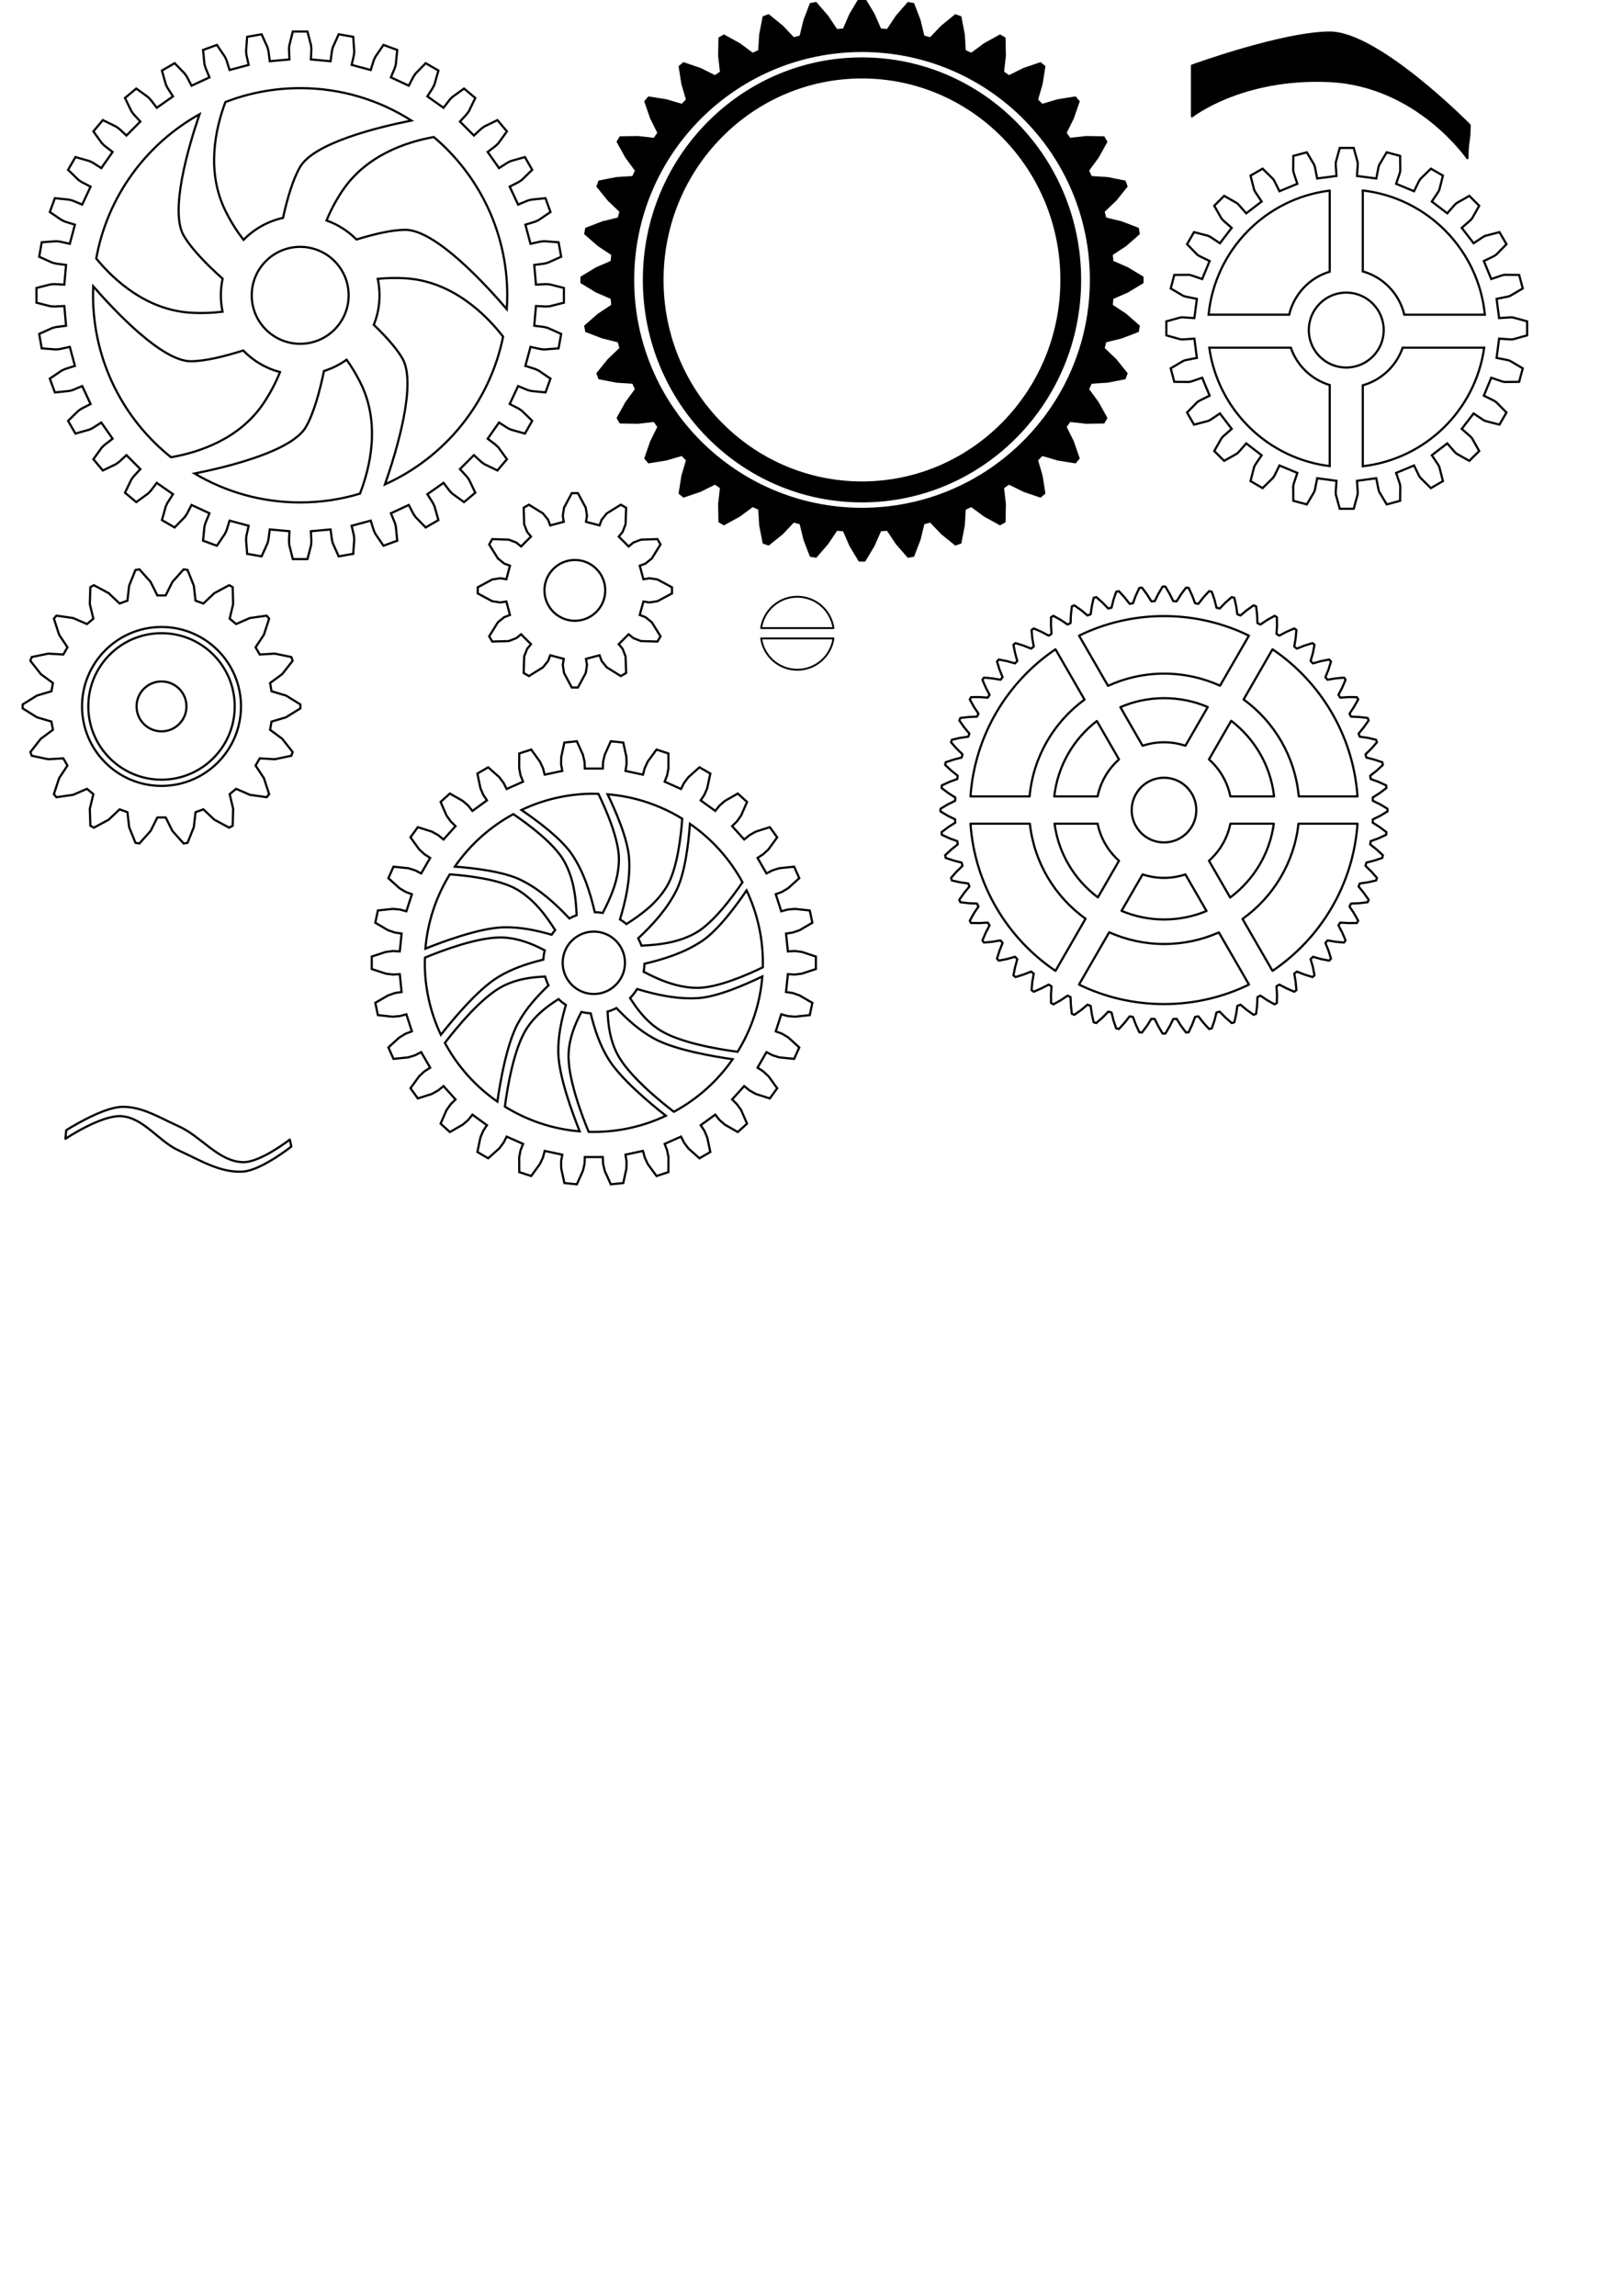 <?xml version="1.0" encoding="UTF-8" standalone="no"?>
<!-- Created with Inkscape (http://www.inkscape.org/) -->

<svg
   xmlns:dc="http://purl.org/dc/elements/1.1/"
   xmlns:cc="http://creativecommons.org/ns#"
   xmlns:rdf="http://www.w3.org/1999/02/22-rdf-syntax-ns#"
   xmlns:svg="http://www.w3.org/2000/svg"
   xmlns="http://www.w3.org/2000/svg"
   xmlns:sodipodi="http://sodipodi.sourceforge.net/DTD/sodipodi-0.dtd"
   xmlns:inkscape="http://www.inkscape.org/namespaces/inkscape"
   width="744.094"
   height="1052.362"
   id="svg2"
   version="1.1"
   inkscape:version="0.48.5 r10040"
   sodipodi:docname="gears.svg">
  <sodipodi:namedview
     id="base"
     pagecolor="#ffffff"
     bordercolor="#666666"
     borderopacity="1.0"
     inkscape:pageopacity="0.0"
     inkscape:pageshadow="2"
     inkscape:zoom="2.8"
     inkscape:cx="356.51104"
     inkscape:cy="836.74773"
     inkscape:document-units="px"
     inkscape:current-layer="layer1"
     showgrid="false"
     inkscape:window-width="1920"
     inkscape:window-height="1022"
     inkscape:window-x="-5"
     inkscape:window-y="-10"
     inkscape:window-maximized="1"
     showguides="true"
     inkscape:guide-bbox="true" />
  <defs
     id="defs4" />
  <g
     inkscape:label="Layer 1"
     inkscape:groupmode="layer"
     id="layer1">
    <path
       inkscape:connector-curvature="0"
       id="path3079"
       d="m 365.538,273.538 c -8.442,0 -15.423,6.243 -16.573,14.368 l 33.145,0 c -1.15,-8.125 -8.13,-14.368 -16.573,-14.368 z m -16.573,19.096 c 1.147,8.128 8.128,14.368 16.573,14.368 8.444,0 15.425,-6.241 16.573,-14.368 l -33.145,0 z"
       style="fill:none;stroke:#000000;stroke-width:0.85;stroke-linejoin:round;stroke-miterlimit:4;stroke-opacity:1;stroke-dasharray:none;stroke-dashoffset:0" />
    <g
       id="g3947"
       style="fill:#000000;stroke-width:1;stroke-miterlimit:4;stroke-dasharray:none;fill-opacity:1"
       transform="translate(-5.051,-61.619)">
      <path
         id="path3914"
         d="m 399.062,61.312 -4.125,6.875 -3.031,6.969 -3.344,0.281 -4.219,-6.312 -5.25,-6.062 -2.344,0.406 -2.875,7.5 -1.781,7.375 -3.25,0.875 -5.219,-5.5 -6.25,-5.062 -2.219,0.812 -1.531,7.875 -0.469,7.594 -3.062,1.406 -6.094,-4.5 -7.031,-3.875 -2.031,1.156 -0.156,8.031 0.844,7.562 -2.75,1.906 -6.781,-3.375 -7.594,-2.594 -1.812,1.5 1.25,7.938 2.156,7.281 -2.375,2.375 -7.281,-2.156 -7.938,-1.25 -1.531,1.812 2.625,7.594 3.375,6.812 -1.938,2.75 -7.531,-0.844 -8.031,0.125 -1.188,2.031 3.906,7.031 4.5,6.125 -1.406,3.031 -7.594,0.469 -7.875,1.562 -0.812,2.188 5.062,6.25 5.5,5.25 -0.875,3.219 -7.375,1.812 -7.5,2.875 -0.406,2.312 6.062,5.281 6.312,4.188 -0.281,3.344 -6.969,3.031 -6.875,4.156 0,2.344 6.875,4.156 6.969,3.031 0.281,3.344 -6.312,4.188 -6.062,5.281 0.406,2.312 7.5,2.875 7.375,1.812 0.875,3.219 -5.5,5.25 -5.062,6.25 0.812,2.188 7.875,1.531 7.594,0.5 1.406,3.031 -4.5,6.125 -3.906,7.031 1.188,2.031 8.031,0.125 7.531,-0.844 1.938,2.75 -3.375,6.812 -2.625,7.594 1.531,1.812 7.938,-1.281 7.281,-2.125 2.375,2.375 -2.156,7.281 -1.25,7.938 1.812,1.5 7.594,-2.594 6.781,-3.375 2.75,1.906 -0.844,7.562 0.156,8.031 2.031,1.156 L 344,298 l 6.094,-4.5 3.062,1.406 0.469,7.594 1.531,7.875 2.219,0.781 6.25,-5.031 5.219,-5.5 3.25,0.875 1.781,7.375 2.875,7.5 2.344,0.406 5.25,-6.062 4.219,-6.312 3.344,0.281 3.031,6.969 4.125,6.875 2.375,0 4.125,-6.875 3.062,-6.969 3.344,-0.281 4.188,6.312 5.281,6.062 2.312,-0.406 2.875,-7.5 1.781,-7.375 3.25,-0.875 5.25,5.5 6.219,5.031 2.219,-0.781 1.531,-7.875 0.469,-7.594 3.062,-1.406 6.094,4.5 7.031,3.875 2.031,-1.156 0.156,-8.031 -0.844,-7.562 2.75,-1.906 6.812,3.375 7.594,2.594 1.781,-1.5 -1.25,-7.938 -2.125,-7.281 2.375,-2.375 7.281,2.125 L 498,273.5 l 1.531,-1.812 -2.625,-7.594 -3.375,-6.812 1.938,-2.75 7.531,0.844 8.031,-0.125 1.188,-2.031 -3.906,-7.031 -4.5,-6.125 1.438,-3.031 7.562,-0.5 7.875,-1.531 0.812,-2.188 -5.031,-6.25 -5.5,-5.25 0.844,-3.219 7.406,-1.812 7.469,-2.875 0.406,-2.312 -6.031,-5.281 -6.344,-4.188 0.312,-3.344 6.938,-3.031 6.875,-4.156 0,-2.344 -6.875,-4.156 -6.938,-3.031 -0.312,-3.344 6.344,-4.188 6.031,-5.281 -0.406,-2.312 -7.469,-2.875 -7.406,-1.812 -0.844,-3.219 5.5,-5.25 5.031,-6.25 -0.812,-2.188 -7.875,-1.562 -7.562,-0.469 -1.438,-3.031 4.5,-6.125 3.906,-7.031 -1.188,-2.031 -8.031,-0.125 -7.531,0.844 -1.938,-2.75 3.375,-6.812 2.625,-7.594 -1.531,-1.812 -7.906,1.25 -7.281,2.156 -2.375,-2.375 2.125,-7.281 1.25,-7.938 -1.781,-1.5 -7.594,2.594 -6.812,3.375 -2.75,-1.906 0.844,-7.562 -0.156,-8.031 -2.031,-1.156 -7.031,3.875 -6.094,4.5 -3.062,-1.406 -0.469,-7.594 -1.531,-7.875 -2.219,-0.812 -6.219,5.062 -5.25,5.5 -3.25,-0.875 -1.781,-7.375 -2.875,-7.5 -2.312,-0.406 -5.281,6.062 -4.188,6.312 -3.344,-0.281 -3.062,-6.969 -4.125,-6.875 -2.375,0 z m 1.188,23.656 c 57.963,0 104.969,46.974 104.969,104.938 0,57.963 -47.005,104.969 -104.969,104.969 -57.963,0 -104.938,-47.005 -104.938,-104.969 0,-57.963 46.974,-104.938 104.938,-104.938 z"
         style="fill:#000000;stroke:#000000;stroke-width:1;stroke-miterlimit:4;stroke-dasharray:none;fill-opacity:1"
         inkscape:connector-curvature="0" />
      <path
         inkscape:connector-curvature="0"
         id="path3939"
         d="m 400.234,88.433 c -55.215,0 -99.957,45.454 -99.957,101.505 0,56.051 44.742,101.472 99.957,101.472 55.215,0 99.99,-45.421 99.99,-101.472 0,-56.051 -44.775,-101.505 -99.99,-101.505 z m 0,8.651 c 50.515,0 91.468,41.574 91.468,92.855 0,51.281 -40.953,92.855 -91.468,92.855 -50.515,0 -91.468,-41.574 -91.468,-92.855 0,-51.281 40.953,-92.855 91.468,-92.855 z"
         style="fill:#000000;stroke:#000000;stroke-width:1;stroke-linejoin:round;stroke-miterlimit:4;stroke-opacity:1;stroke-dasharray:none;stroke-dashoffset:0;fill-opacity:1" />
    </g>
    <path
       inkscape:connector-curvature="0"
       id="path3969"
       d="m 614.231,67.813 -1.781,6.469 -0.062,1.188 0.344,5.188 -8.844,1.156 -1,-5.094 -0.344,-1.125 -3.406,-5.781 -6.188,1.656 -0.062,6.719 0.25,1.125 1.656,4.938 -8.219,3.406 -2.281,-4.656 -0.656,-1 -4.781,-4.688 -5.531,3.188 1.656,6.5 0.531,1.031 2.906,4.344 -7.062,5.406 -3.438,-3.906 -0.844,-0.781 -5.844,-3.312 -4.531,4.531 3.312,5.844 0.781,0.875 3.906,3.406 -5.406,7.062 -4.344,-2.875 -1.031,-0.531 -6.5,-1.688 -3.188,5.531 4.688,4.812 0.969,0.625 4.688,2.281 -3.406,8.25 -4.938,-1.688 -1.125,-0.25 -6.719,0.062 -1.656,6.188 5.781,3.406 1.125,0.344 5.094,1.031 -1.156,8.812 -5.188,-0.344 -1.188,0.062 -6.469,1.781 0,6.406 6.469,1.812 1.188,0.062 5.188,-0.375 1.156,8.844 -5.094,1 -1.125,0.375 -5.781,3.406 1.656,6.188 6.719,0.062 1.125,-0.25 4.938,-1.688 3.406,8.219 -4.688,2.312 -0.969,0.625 -4.688,4.781 3.188,5.562 6.5,-1.688 1.031,-0.531 4.344,-2.906 5.406,7.062 -3.906,3.438 -0.781,0.875 -3.312,5.844 4.531,4.5 5.844,-3.281 0.844,-0.781 3.438,-3.938 7.062,5.438 -2.906,4.312 -0.531,1.031 -1.656,6.5 5.531,3.219 4.781,-4.719 0.656,-0.969 2.281,-4.688 8.219,3.406 -1.656,4.938 -0.25,1.156 0.062,6.688 6.188,1.656 3.406,-5.781 0.344,-1.094 1,-5.125 8.844,1.188 -0.344,5.188 0.062,1.156 1.781,6.469 6.406,0 1.781,-6.469 0.062,-1.156 -0.344,-5.188 8.844,-1.188 1,5.125 0.344,1.094 3.438,5.781 6.156,-1.656 0.062,-6.688 -0.219,-1.156 -1.688,-4.938 8.219,-3.406 2.281,4.688 0.656,0.969 4.781,4.719 5.531,-3.219 -1.656,-6.5 -0.531,-1.031 -2.906,-4.312 7.062,-5.438 3.438,3.938 0.844,0.781 5.844,3.281 4.531,-4.5 -3.281,-5.844 -0.812,-0.875 -3.906,-3.438 5.438,-7.062 4.312,2.906 1.031,0.531 6.5,1.688 3.219,-5.562 -4.719,-4.781 -0.969,-0.625 -4.688,-2.312 3.406,-8.219 4.938,1.688 1.125,0.25 6.719,-0.062 1.656,-6.188 -5.781,-3.406 -1.094,-0.375 -5.125,-1 1.156,-8.844 5.219,0.375 1.156,-0.062 6.469,-1.812 0,-6.406 -6.469,-1.781 -1.156,-0.062 -5.219,0.344 -1.156,-8.812 5.125,-1.031 1.094,-0.344 5.781,-3.406 -1.656,-6.188 -6.719,-0.062 -1.125,0.25 -4.938,1.688 -3.406,-8.25 4.688,-2.281 0.969,-0.625 4.719,-4.812 -3.219,-5.531 -6.5,1.688 -1.031,0.531 -4.312,2.875 -5.438,-7.062 3.906,-3.406 0.812,-0.875 3.281,-5.844 -4.531,-4.531 -5.844,3.312 -0.844,0.781 -3.438,3.906 -7.062,-5.406 2.906,-4.344 0.531,-1.031 1.656,-6.5 -5.531,-3.188 -4.781,4.688 -0.656,1 -2.281,4.656 -8.219,-3.406 1.688,-4.938 0.219,-1.125 -0.062,-6.719 -6.156,-1.656 -3.438,5.781 -0.344,1.125 -1,5.094 -8.844,-1.156 0.344,-5.188 -0.062,-1.188 -1.781,-6.469 -6.406,0 z m 10.562,19.5 c 29.623,3.411 53.05,27.165 55.969,56.938 l -36.938,0 c -2.266,-9.59 -9.596,-17.194 -19.031,-19.844 l 0,-37.094 z m -15.156,0.062 0,37.156 c -9.223,2.76 -16.363,10.279 -18.594,19.719 l -36.938,0 c 2.906,-29.615 26.127,-53.268 55.531,-56.875 z m 7.562,46.75 c 9.484,0 17.188,7.703 17.188,17.188 0,9.484 -7.703,17.156 -17.188,17.156 -9.484,0 -17.156,-7.672 -17.156,-17.156 0,-9.484 7.672,-17.188 17.156,-17.188 z m -62.781,25.25 37.375,0 c 2.836,8.21 9.483,14.623 17.844,17.125 l 0,37.156 c -28.55,-3.498 -51.263,-25.878 -55.219,-54.281 z m 88.656,0 37.375,0 c -3.974,28.559 -26.889,51.035 -55.656,54.344 l 0,-37.094 c 8.566,-2.405 15.396,-8.896 18.281,-17.25 z"
       style="fill:none;stroke:#000000" />
    <path
       style="fill:none;stroke:#000000;fill-opacity:1"
       d="M 134.25 14.469 L 132.625 20.875 L 132.5 22.625 L 132.688 27.25 L 123.688 28.062 L 123.094 23.469 L 122.656 21.75 L 119.938 15.719 L 113.312 16.875 L 112.812 23.5 L 113 25.25 L 114 29.75 L 105.25 32.094 L 103.875 27.688 L 103.156 26.094 L 99.438 20.594 L 93.094 22.906 L 93.75 29.5 L 94.25 31.188 L 96.031 35.469 L 87.812 39.281 L 85.688 35.188 L 84.688 33.719 L 80.062 28.969 L 74.25 32.344 L 76.031 38.719 L 76.812 40.312 L 79.312 44.188 L 71.875 49.406 L 69.062 45.719 L 67.844 44.469 L 62.469 40.594 L 57.312 44.906 L 60.188 50.875 L 61.219 52.312 L 64.344 55.719 L 57.969 62.125 L 54.562 58.969 L 53.125 57.969 L 47.156 55.062 L 42.812 60.219 L 46.688 65.625 L 47.969 66.844 L 51.625 69.656 L 46.438 77.062 L 42.531 74.562 L 40.969 73.812 L 34.594 72 L 31.219 77.844 L 35.969 82.469 L 37.406 83.438 L 41.531 85.562 L 37.688 93.781 L 33.438 92 L 31.75 91.531 L 25.156 90.844 L 22.844 97.188 L 28.312 100.906 L 29.938 101.625 L 34.344 103 L 32 111.75 L 27.469 110.75 L 25.75 110.562 L 19.125 111.062 L 17.969 117.688 L 24 120.406 L 25.719 120.844 L 30.281 121.438 L 29.5 130.469 L 24.875 130.25 L 23.125 130.375 L 16.719 132 L 16.719 138.75 L 23.125 140.375 L 24.875 140.5 L 29.5 140.281 L 30.281 149.312 L 25.719 149.906 L 24 150.344 L 17.969 153.062 L 19.125 159.688 L 25.75 160.188 L 27.469 160 L 32 159 L 34.344 167.719 L 29.938 169.125 L 28.312 169.844 L 22.844 173.562 L 25.156 179.875 L 31.75 179.219 L 33.438 178.75 L 37.688 176.969 L 41.531 185.188 L 37.406 187.312 L 35.969 188.281 L 31.219 192.906 L 34.594 198.75 L 40.969 196.938 L 42.531 196.188 L 46.438 193.688 L 51.625 201.094 L 47.969 203.906 L 46.688 205.125 L 42.812 210.5 L 47.156 215.656 L 53.125 212.781 L 54.562 211.75 L 57.969 208.625 L 64.344 215.031 L 61.219 218.438 L 60.188 219.844 L 57.312 225.844 L 62.469 230.156 L 67.844 226.281 L 69.062 225.031 L 71.875 221.344 L 79.312 226.531 L 76.812 230.438 L 76.031 232.031 L 74.25 238.406 L 80.062 241.781 L 84.688 237.031 L 85.688 235.562 L 87.812 231.469 L 96.031 235.281 L 94.25 239.562 L 93.75 241.25 L 93.094 247.844 L 99.438 250.156 L 103.156 244.656 L 103.875 243.062 L 105.25 238.656 L 114 241 L 113 245.5 L 112.812 247.25 L 113.312 253.875 L 119.938 255.031 L 122.656 248.969 L 123.094 247.281 L 123.688 242.688 L 132.688 243.5 L 132.5 248.094 L 132.625 249.844 L 134.25 256.281 L 140.969 256.281 L 142.625 249.844 L 142.75 248.094 L 142.531 243.5 L 151.562 242.688 L 152.156 247.281 L 152.562 248.969 L 155.281 255.031 L 161.938 253.875 L 162.406 247.25 L 162.25 245.5 L 161.219 241 L 169.969 238.656 L 171.344 243.062 L 172.062 244.656 L 175.812 250.156 L 182.125 247.844 L 181.469 241.25 L 181 239.562 L 179.219 235.281 L 187.406 231.469 L 189.531 235.562 L 190.531 237.031 L 195.156 241.781 L 201 238.406 L 199.188 232.031 L 198.406 230.438 L 195.938 226.531 L 203.344 221.344 L 206.156 225.031 L 207.375 226.281 L 212.75 230.156 L 217.906 225.844 L 215.031 219.844 L 214 218.438 L 210.875 215.031 L 217.281 208.625 L 220.688 211.75 L 222.094 212.781 L 228.062 215.656 L 232.406 210.5 L 228.531 205.125 L 227.281 203.906 L 223.594 201.094 L 228.781 193.688 L 232.688 196.188 L 234.25 196.938 L 240.656 198.75 L 244 192.906 L 239.25 188.281 L 237.812 187.312 L 233.688 185.188 L 237.531 176.969 L 241.812 178.75 L 243.469 179.219 L 250.094 179.875 L 252.375 173.562 L 246.906 169.844 L 245.312 169.125 L 240.875 167.719 L 243.219 159 L 247.75 160 L 249.5 160.188 L 256.094 159.688 L 257.281 153.062 L 251.219 150.344 L 249.531 149.906 L 244.938 149.312 L 245.719 140.281 L 250.344 140.5 L 252.094 140.375 L 258.531 138.75 L 258.531 132 L 252.094 130.375 L 250.344 130.25 L 245.719 130.469 L 244.938 121.438 L 249.531 120.844 L 251.219 120.406 L 257.281 117.688 L 256.094 111.062 L 249.5 110.562 L 247.75 110.75 L 243.219 111.75 L 240.875 103 L 245.312 101.625 L 246.906 100.906 L 252.375 97.188 L 250.094 90.844 L 243.469 91.531 L 241.812 92 L 237.531 93.781 L 233.688 85.562 L 237.812 83.438 L 239.25 82.469 L 244 77.844 L 240.656 72 L 234.25 73.812 L 232.688 74.562 L 228.781 77.062 L 223.594 69.656 L 227.281 66.844 L 228.531 65.625 L 232.406 60.219 L 228.062 55.062 L 222.094 57.969 L 220.688 58.969 L 217.281 62.125 L 210.875 55.719 L 214 52.312 L 215.031 50.875 L 217.906 44.906 L 212.75 40.594 L 207.375 44.469 L 206.156 45.719 L 203.344 49.406 L 195.938 44.188 L 198.406 40.312 L 199.188 38.719 L 201 32.344 L 195.156 28.969 L 190.531 33.719 L 189.531 35.188 L 187.406 39.281 L 179.219 35.469 L 181 31.188 L 181.469 29.5 L 182.125 22.906 L 175.812 20.594 L 172.062 26.094 L 171.344 27.688 L 169.969 32.094 L 161.219 29.75 L 162.25 25.25 L 162.406 23.5 L 161.938 16.875 L 155.281 15.719 L 152.562 21.75 L 152.156 23.469 L 151.562 28.062 L 142.531 27.25 L 142.75 22.625 L 142.625 20.875 L 140.969 14.469 L 134.25 14.469 z M 137.625 40.406 C 156.382 40.406 173.871 45.861 188.594 55.25 C 172.335 58.512 143.788 65.655 137.5 76.656 C 134.229 82.38 131.66 91.172 129.75 99.875 C 122.739 101.421 116.505 104.988 111.656 109.938 C 108.744 106.194 105.981 101.898 103.5 96.938 C 94.344 78.632 98.79 58.869 103.344 46.781 C 113.979 42.662 125.537 40.406 137.625 40.406 z M 91.469 52.375 C 86.175 67.926 77.768 96.917 84.25 108.031 C 87.835 114.179 94.932 121.379 102.062 127.75 C 101.54 130.205 101.25 132.764 101.25 135.375 C 101.25 137.941 101.526 140.459 102.031 142.875 C 97.567 143.441 92.735 143.655 87.531 143.344 C 67.17 142.124 52.334 128.479 44.125 118.5 C 49.23 90.035 67.053 65.984 91.469 52.375 z M 198.875 62.812 C 219.48 80.234 232.562 106.278 232.562 135.375 C 232.562 137.508 232.482 139.621 232.344 141.719 C 222.336 130.039 199.51 105.284 185.781 105.344 C 179.607 105.371 171.428 107.322 163.438 109.781 C 159.608 105.919 154.926 102.904 149.688 101.062 C 151.458 96.76 153.763 92.306 156.75 87.781 C 167.669 71.239 186.142 65.092 198.875 62.812 z M 137.625 113.156 C 149.899 113.156 159.844 123.101 159.844 135.375 C 159.844 147.649 149.899 157.594 137.625 157.594 C 125.351 157.594 115.406 147.649 115.406 135.375 C 115.406 123.101 125.351 113.156 137.625 113.156 z M 179.875 127.438 C 181.788 127.411 183.759 127.441 185.781 127.562 C 207.455 128.86 222.834 144.27 230.656 154.312 C 224.524 184.599 203.991 209.678 176.5 222.031 C 181.696 207.129 191.246 175.87 184.469 164.25 C 181.682 159.471 176.771 154.075 171.375 148.906 C 173.054 144.723 174 140.159 174 135.375 C 174 132.785 173.702 130.249 173.188 127.812 C 175.34 127.595 177.558 127.469 179.875 127.438 z M 42.75 131.25 C 53.514 143.57 74.59 165.65 87.531 165.594 C 94.125 165.565 103.006 163.355 111.5 160.656 C 116.052 165.36 121.849 168.853 128.375 170.562 C 126.57 175.076 124.178 179.764 121.031 184.531 C 109.965 201.298 91.151 207.389 78.406 209.594 C 56.619 192.199 42.656 165.422 42.656 135.375 C 42.656 133.988 42.691 132.622 42.75 131.25 z M 158.906 164.875 C 161.137 168.003 163.276 171.491 165.219 175.375 C 174.582 194.095 169.684 214.281 165.031 226.281 C 156.356 228.891 147.151 230.312 137.625 230.312 C 119.948 230.312 103.394 225.473 89.219 217.062 C 105.481 213.798 133.996 206.653 140.281 195.656 C 143.852 189.409 146.574 179.518 148.531 170.062 C 152.289 168.882 155.784 167.132 158.906 164.875 z "
       id="path4037" />
    <path
       style="fill:#000000;fill-opacity:1;stroke:#000000;stroke-width:1;stroke-linejoin:round;stroke-miterlimit:4;stroke-opacity:1;stroke-dashoffset:0"
       d="m 546.493,30.088 c 0,0 41.492,-15.076 63.135,-15.152 22.298,-0.079 64.145,42.426 64.145,42.426 0,7.745 -1.01,7.408 -1.01,15.152 0,0 -22.902,-33.417 -63.135,-35.355 -40.233,-1.938 -63.135,16.162 -63.135,16.162 0,-7.745 0,-15.489 0,-23.234 z"
       id="rect4062"
       inkscape:connector-curvature="0"
       sodipodi:nodetypes="cscczcc" />
    <path
       inkscape:connector-curvature="0"
       id="path5134"
       d="m 262.147,226.058 -3.562,6.688 -0.562,3.688 0.438,2.75 -6.188,1.656 -1,-2.594 -2.344,-2.906 -6.438,-4 -2.406,1.406 0.219,7.562 1.375,3.5 1.75,2.156 -4.531,4.531 -2.156,-1.781 -3.5,-1.344 -7.562,-0.25 -1.406,2.438 4,6.438 2.906,2.344 2.625,0.969 -1.656,6.219 -2.75,-0.469 -3.719,0.562 -6.656,3.594 0,2.812 6.656,3.562 3.719,0.562 2.75,-0.438 1.656,6.188 -2.625,1 -2.906,2.344 -4,6.438 1.406,2.406 7.562,-0.219 3.5,-1.375 2.156,-1.75 4.531,4.531 -1.75,2.156 -1.375,3.5 -0.219,7.562 2.406,1.406 6.438,-4 2.344,-2.906 1,-2.625 6.188,1.656 -0.438,2.75 0.562,3.719 3.562,6.656 2.812,0 3.594,-6.656 0.562,-3.719 -0.469,-2.75 6.219,-1.656 0.969,2.625 2.344,2.906 6.438,4 2.438,-1.406 -0.25,-7.562 -1.344,-3.5 -1.781,-2.156 4.531,-4.531 2.156,1.75 3.5,1.375 7.562,0.219 1.406,-2.406 -4,-6.438 -2.906,-2.344 -2.625,-1 1.688,-6.188 2.75,0.438 3.688,-0.562 6.656,-3.562 0,-2.812 -6.656,-3.594 -3.688,-0.562 -2.75,0.469 -1.688,-6.219 2.625,-0.969 2.906,-2.344 4,-6.438 -1.406,-2.438 -7.562,0.25 -3.5,1.344 -2.156,1.781 -4.531,-4.531 1.781,-2.156 1.344,-3.5 0.25,-7.562 -2.438,-1.406 -6.438,4 -2.344,2.906 -0.969,2.594 -6.219,-1.656 0.469,-2.75 -0.562,-3.688 -3.594,-6.688 -2.812,0 z m 1.406,30.625 c 7.693,0 13.938,6.245 13.938,13.938 0,7.693 -6.245,13.938 -13.938,13.938 -7.693,0 -13.938,-6.245 -13.938,-13.938 0,-7.693 6.245,-13.938 13.938,-13.938 z"
       style="fill:none;stroke:#000000" />
    <path
       sodipodi:nodetypes="caaaccaaacc"
       inkscape:connector-curvature="0"
       id="rect5158"
       d="m 30.357,518.076 c 0,0 16.249,-10.394 25.446,-10.714 9.209,-0.321 17.745,5.176 26.161,8.929 10.247,4.569 18.161,16.085 29.375,16.429 7.957,0.244 21.518,-10.357 21.518,-10.357 l 0.714,3.214 c 0,0 -13.677,10.739 -21.875,11.429 -10.382,0.873 -20.25,-5.325 -29.732,-9.643 -9.258,-4.215 -16.02,-14.905 -26.161,-15.714 -9.239,-0.737 -25.804,10.357 -25.804,10.357 z"
       style="fill:none;stroke:#000000;stroke-width:1;stroke-linejoin:round;stroke-miterlimit:4;stroke-opacity:1;stroke-dashoffset:0" />
    <path
       inkscape:connector-curvature="0"
       id="path5217"
       d="m 63.893,260.96 -1.781,0.312 -2.906,7.188 -0.781,6.875 -3.594,1.312 -5,-4.75 -6.812,-3.656 -1.594,0.906 -0.25,7.719 1.625,6.719 -2.938,2.469 -6.344,-2.75 -7.656,-1.094 -1.156,1.375 2.406,7.375 3.812,5.75 -1.906,3.312 -6.906,-0.406 -7.562,1.562 -0.625,1.719 4.781,6.094 5.562,4.094 -0.688,3.781 -6.625,1.969 -6.562,4.062 0,1.812 6.562,4.094 6.625,1.969 0.688,3.75 -5.562,4.125 -4.781,6.094 0.625,1.688 7.562,1.594 6.906,-0.406 1.906,3.312 -3.812,5.75 -2.406,7.344 1.156,1.406 7.656,-1.094 6.344,-2.75 2.938,2.438 -1.625,6.719 0.25,7.75 1.594,0.906 6.812,-3.656 5,-4.75 3.594,1.312 0.781,6.844 2.906,7.188 1.781,0.312 5.156,-5.75 3.094,-6.188 3.812,0 3.094,6.188 5.156,5.75 1.781,-0.312 2.875,-7.188 0.781,-6.844 3.594,-1.312 5.031,4.75 6.813,3.656 1.594,-0.906 0.219,-7.75 -1.594,-6.719 2.938,-2.438 6.312,2.75 7.688,1.094 1.156,-1.406 -2.406,-7.344 -3.812,-5.75 1.906,-3.312 6.906,0.406 7.562,-1.594 0.625,-1.688 -4.781,-6.094 -5.562,-4.125 0.656,-3.75 6.625,-1.969 6.594,-4.094 0,-1.812 -6.594,-4.062 -6.625,-1.969 -0.656,-3.781 5.562,-4.094 4.781,-6.094 -0.625,-1.719 -7.562,-1.562 -6.906,0.406 -1.906,-3.312 3.812,-5.75 2.406,-7.375 -1.156,-1.375 -7.688,1.094 -6.312,2.75 -2.938,-2.469 1.594,-6.719 -0.219,-7.719 -1.594,-0.906 -6.813,3.656 -5.031,4.75 -3.594,-1.312 -0.781,-6.875 -2.875,-7.188 -1.781,-0.312 -5.156,5.781 -3.094,6.188 -3.812,0 -3.094,-6.188 -5.156,-5.781 z m 10.156,26.438 c 20.119,0 36.438,16.287 36.438,36.406 0,20.119 -16.319,36.438 -36.438,36.438 -20.119,0 -36.438,-16.319 -36.438,-36.438 0,-20.119 16.319,-36.406 36.438,-36.406 z m 0,2.844 c -18.541,0 -33.562,15.022 -33.562,33.562 0,18.541 15.022,33.594 33.562,33.594 18.541,0 33.563,-15.053 33.563,-33.594 0,-18.541 -15.022,-33.562 -33.563,-33.562 z m 0,22.125 c 6.312,0 11.438,5.126 11.438,11.438 0,6.312 -5.126,11.438 -11.438,11.438 -6.312,0 -11.438,-5.126 -11.438,-11.438 0,-6.312 5.126,-11.438 11.438,-11.438 z"
       style="fill:none;stroke:#000000" />
    <path
       style="fill:none;stroke:#000000;fill-opacity:1"
       d="M 264.469 339.781 L 258.75 340.375 L 257.312 347 L 257.25 350.312 L 257.781 353.375 L 249.719 355.094 L 248.938 352.094 L 247.531 349.094 L 243.531 343.594 L 238.062 345.375 L 238.031 352.188 L 238.656 355.406 L 239.812 358.312 L 232.281 361.656 L 230.875 358.875 L 228.906 356.25 L 223.812 351.719 L 218.875 354.594 L 220.25 361.25 L 221.531 364.281 L 223.25 366.875 L 216.594 371.719 L 214.656 369.281 L 212.156 367.125 L 206.25 363.75 L 202 367.594 L 204.719 373.812 L 206.625 376.5 L 208.844 378.688 L 203.344 384.812 L 200.938 382.844 L 198.031 381.219 L 191.562 379.156 L 188.188 383.812 L 192.156 389.312 L 194.594 391.562 L 197.219 393.25 L 193.094 400.375 L 190.312 398.938 L 187.156 397.969 L 180.406 397.281 L 178.062 402.531 L 183.094 407.094 L 185.938 408.812 L 188.844 409.906 L 186.312 417.719 L 183.312 416.906 L 180 416.625 L 173.25 417.344 L 172.062 422.969 L 177.938 426.406 L 181.062 427.469 L 184.125 427.938 L 183.281 436.125 L 180.188 435.938 L 176.906 436.344 L 170.438 438.469 L 170.438 444.188 L 176.906 446.312 L 180.188 446.719 L 183.281 446.531 L 184.125 454.719 L 181.062 455.188 L 177.938 456.281 L 172.062 459.688 L 173.25 465.312 L 180 466.031 L 183.312 465.75 L 186.312 464.938 L 188.844 472.75 L 185.938 473.844 L 183.094 475.562 L 178.062 480.125 L 180.406 485.375 L 187.156 484.688 L 190.312 483.719 L 193.094 482.281 L 197.219 489.406 L 194.594 491.094 L 192.156 493.344 L 188.188 498.844 L 191.562 503.5 L 198.031 501.438 L 200.938 499.812 L 203.344 497.844 L 208.844 503.969 L 206.625 506.156 L 204.719 508.844 L 202 515.062 L 206.25 518.906 L 212.156 515.531 L 214.656 513.375 L 216.594 510.938 L 223.25 515.781 L 221.531 518.375 L 220.25 521.406 L 218.875 528.062 L 223.812 530.938 L 228.906 526.406 L 230.875 523.781 L 232.281 521 L 239.812 524.344 L 238.656 527.25 L 238.031 530.469 L 238.062 537.281 L 243.531 539.062 L 247.531 533.562 L 248.938 530.562 L 249.719 527.562 L 257.781 529.281 L 257.25 532.344 L 257.312 535.656 L 258.75 542.281 L 264.469 542.875 L 267.25 536.688 L 268 533.469 L 268.125 530.375 L 276.375 530.375 L 276.5 533.469 L 277.25 536.688 L 280.031 542.875 L 285.75 542.281 L 287.188 535.656 L 287.25 532.344 L 286.75 529.281 L 294.781 527.562 L 295.594 530.562 L 296.969 533.562 L 301 539.062 L 306.438 537.281 L 306.469 530.469 L 305.844 527.25 L 304.719 524.344 L 312.219 521 L 313.625 523.781 L 315.594 526.406 L 320.688 530.938 L 325.656 528.062 L 324.25 521.406 L 322.969 518.375 L 321.25 515.781 L 327.906 510.938 L 329.875 513.375 L 332.344 515.531 L 338.25 518.906 L 342.5 515.062 L 339.781 508.844 L 337.875 506.156 L 335.656 503.969 L 341.188 497.844 L 343.594 499.812 L 346.469 501.438 L 352.938 503.5 L 356.312 498.844 L 352.344 493.344 L 349.906 491.094 L 347.312 489.406 L 351.406 482.281 L 354.188 483.719 L 357.344 484.688 L 364.094 485.375 L 366.438 480.125 L 361.406 475.562 L 358.562 473.844 L 355.656 472.75 L 358.188 464.938 L 361.188 465.75 L 364.5 466.031 L 371.25 465.312 L 372.438 459.688 L 366.562 456.281 L 363.438 455.188 L 360.375 454.719 L 361.219 446.531 L 364.344 446.719 L 367.625 446.312 L 374.062 444.188 L 374.062 438.469 L 367.625 436.344 L 364.344 435.938 L 361.219 436.125 L 360.375 427.938 L 363.438 427.469 L 366.562 426.406 L 372.438 422.969 L 371.25 417.344 L 364.5 416.625 L 361.188 416.906 L 358.188 417.719 L 355.656 409.906 L 358.562 408.812 L 361.406 407.094 L 366.438 402.531 L 364.094 397.281 L 357.344 397.969 L 354.188 398.938 L 351.406 400.375 L 347.312 393.25 L 349.906 391.562 L 352.344 389.312 L 356.312 383.812 L 352.938 379.156 L 346.469 381.219 L 343.594 382.844 L 341.188 384.812 L 335.656 378.688 L 337.875 376.5 L 339.781 373.812 L 342.5 367.594 L 338.25 363.75 L 332.344 367.125 L 329.875 369.281 L 327.906 371.719 L 321.25 366.875 L 322.969 364.281 L 324.25 361.25 L 325.656 354.594 L 320.688 351.719 L 315.594 356.25 L 313.625 358.875 L 312.219 361.656 L 304.719 358.312 L 305.844 355.406 L 306.469 352.188 L 306.438 345.375 L 301 343.594 L 296.969 349.094 L 295.594 352.094 L 294.781 355.094 L 286.75 353.375 L 287.25 350.312 L 287.188 347 L 285.75 340.375 L 280.031 339.781 L 277.25 345.969 L 276.5 349.188 L 276.375 352.281 L 268.125 352.281 L 268 349.188 L 267.25 345.969 L 264.469 339.781 z M 270.25 363.844 C 270.915 363.827 271.581 363.844 272.25 363.844 C 272.95 363.844 273.648 363.857 274.344 363.875 C 277.631 370.645 283.948 384.893 283.75 394.281 C 283.56 403.311 280.227 410.97 276.344 418.469 C 275.156 418.258 273.931 418.148 272.688 418.125 C 270.536 408.976 267.698 399.957 262.469 392 C 257.441 384.348 245.708 375.784 239.062 371.281 C 248.557 366.772 259.109 364.126 270.25 363.844 z M 278.562 364.094 C 291.039 365.098 302.674 369.067 312.781 375.281 C 312.243 382.789 310.584 398.282 305.719 406.312 C 301.043 414.03 294.32 419.009 287.219 423.562 C 286.293 422.782 285.291 422.067 284.25 421.438 C 286.959 412.442 288.987 403.224 288.438 393.719 C 287.91 384.593 282.068 371.325 278.562 364.094 z M 235.344 373.188 C 241.572 377.403 254.162 386.61 258.688 394.844 C 263.038 402.76 263.992 411.067 264.375 419.5 C 263.217 419.918 262.095 420.411 261.031 421 C 254.589 414.15 247.602 407.777 239.094 403.5 C 230.933 399.397 216.55 397.83 208.531 397.25 C 215.443 387.276 224.628 379.007 235.344 373.188 z M 316.312 377.625 C 326.289 384.534 334.584 393.689 340.406 404.406 C 336.19 410.635 326.984 423.225 318.75 427.75 C 310.839 432.098 302.528 433.078 294.094 433.469 C 293.679 432.315 293.178 431.186 292.594 430.125 C 299.449 423.685 305.815 416.699 310.094 408.188 C 314.196 400.027 315.732 385.644 316.312 377.625 z M 206.219 400.781 C 213.727 401.319 229.22 402.979 237.25 407.844 C 244.968 412.52 249.977 419.235 254.531 426.344 C 253.955 427.024 253.402 427.724 252.906 428.469 C 245.769 426.389 238.46 424.881 230.875 425.062 C 220.05 425.322 203.141 431.583 195.031 434.844 C 196.062 422.424 200.024 410.849 206.219 400.781 z M 342.281 408.156 C 347.058 418.219 349.75 429.464 349.75 441.344 C 349.75 442.033 349.737 442.721 349.719 443.406 C 342.95 446.694 328.702 453.011 319.312 452.812 C 318.197 452.789 317.108 452.739 316.031 452.625 C 315.493 452.568 314.936 452.484 314.406 452.406 C 308.58 451.548 303.272 449.472 298.125 446.969 C 297.189 446.514 296.271 446.041 295.344 445.562 C 295.261 445.52 295.176 445.48 295.094 445.438 C 295.307 444.244 295.445 443.03 295.469 441.781 C 304.628 439.622 313.627 436.766 321.594 431.531 C 329.239 426.508 337.775 414.805 342.281 408.156 z M 272.25 427.031 C 280.14 427.031 286.531 433.423 286.531 441.312 C 286.531 449.202 280.14 455.625 272.25 455.625 C 264.36 455.625 257.969 449.202 257.969 441.312 C 257.969 433.423 264.36 427.031 272.25 427.031 z M 229.469 429.719 C 229.95 429.719 230.415 429.725 230.875 429.75 C 237.933 430.137 243.964 432.596 249.75 435.625 C 249.403 436.999 249.184 438.416 249.094 439.875 C 241.867 441.644 234.765 443.984 228.281 447.938 C 219.025 453.581 207.509 467.473 202.125 474.344 C 197.404 464.329 194.75 453.149 194.75 441.344 C 194.75 440.55 194.789 439.757 194.812 438.969 C 202.794 435.672 218.662 429.703 229.469 429.719 z M 349.5 447.594 C 348.495 460.197 344.47 471.943 338.156 482.125 C 329.218 480.939 311.325 477.936 302.281 472.031 C 296.358 468.164 292.374 463.014 288.875 457.5 C 290.099 456.241 291.178 454.854 292.094 453.344 C 301.109 456.056 310.358 458.082 319.875 457.531 C 329.012 457.003 342.275 451.098 349.5 447.594 z M 249.531 447.656 C 249.667 447.65 249.802 447.662 249.938 447.656 C 250.333 449.051 250.833 450.413 251.469 451.688 C 246.096 456.825 241.104 462.371 237.469 469.031 C 232.277 478.543 229.26 496.322 228.031 504.969 C 218.045 498.018 209.769 488.8 203.969 478.031 C 209.455 470.893 220.975 456.887 230.625 452 C 236.808 448.868 243.138 447.944 249.531 447.656 z M 256.062 457.969 C 257.095 458.974 258.232 459.856 259.438 460.656 C 257.341 467.794 255.787 475.091 255.969 482.688 C 256.228 493.534 262.526 510.503 265.781 518.594 C 253.26 517.56 241.593 513.527 231.469 507.25 C 232.652 498.321 235.621 480.428 241.531 471.375 C 245.393 465.46 250.545 461.461 256.062 457.969 z M 282.625 462.094 C 287.758 467.469 293.275 472.457 299.938 476.094 C 309.45 481.286 327.26 484.302 335.906 485.531 C 328.953 495.533 319.72 503.818 308.938 509.625 C 301.795 504.134 287.79 492.581 282.906 482.938 C 279.72 476.646 278.833 470.195 278.562 463.688 C 279.981 463.288 281.33 462.742 282.625 462.094 z M 266.562 463.844 C 267.93 464.187 269.361 464.411 270.812 464.5 C 272.572 471.724 274.889 478.796 278.844 485.281 C 284.487 494.537 298.41 506.053 305.281 511.438 C 295.257 516.17 284.07 518.844 272.25 518.844 C 271.456 518.844 270.663 518.836 269.875 518.812 C 266.434 510.485 260.095 493.48 260.688 482.688 C 261.074 475.634 263.539 469.622 266.562 463.844 z "
       id="path5264" />
  </g>
  <path
     id="path4662"
     d="M 533.031 268.875 L 531.062 272.219 L 529.406 275.562 L 527.875 275.656 L 525.875 272.469 L 523.562 269.375 L 522.344 269.5 L 520.719 273.031 L 519.406 276.531 L 517.906 276.781 L 515.594 273.844 L 512.969 270.969 L 511.75 271.25 L 510.5 274.906 L 509.594 278.562 L 508.094 278.938 L 505.5 276.25 L 502.594 273.688 L 501.406 274.062 L 500.562 277.875 L 500.031 281.562 L 498.594 282.125 L 495.719 279.719 L 492.531 277.469 L 491.406 277.969 L 490.969 281.844 L 490.812 285.594 L 489.469 286.281 L 486.344 284.188 L 482.969 282.281 L 481.875 282.906 L 481.844 286.781 L 482.094 290.531 L 480.812 291.375 L 477.5 289.625 L 473.938 288.062 L 472.938 288.812 L 473.281 292.656 L 473.938 296.375 L 472.75 297.312 L 469.25 295.938 L 465.562 294.781 L 464.625 295.594 L 465.406 299.406 L 466.406 303 L 465.344 304.094 L 461.719 303.062 L 457.938 302.312 L 457.094 303.219 L 458.25 306.938 L 459.656 310.406 L 458.688 311.594 L 455 310.969 L 451.125 310.594 L 450.406 311.594 L 451.938 315.156 L 453.688 318.5 L 452.844 319.781 L 449.094 319.531 L 445.219 319.562 L 444.625 320.625 L 446.5 324 L 448.594 327.125 L 447.906 328.5 L 444.156 328.656 L 440.312 329.094 L 439.812 330.219 L 442.031 333.375 L 444.438 336.281 L 443.906 337.688 L 440.188 338.219 L 436.406 339.094 L 436.031 340.25 L 438.594 343.156 L 441.281 345.781 L 440.875 347.25 L 437.25 348.188 L 433.562 349.406 L 433.312 350.625 L 436.156 353.25 L 439.094 355.594 L 438.875 357.094 L 435.344 358.375 L 431.812 360 L 431.688 361.219 L 434.812 363.562 L 437.969 365.562 L 437.906 367.062 L 434.531 368.719 L 431.188 370.719 L 431.188 371.938 L 434.531 373.938 L 437.906 375.594 L 437.969 377.094 L 434.812 379.094 L 431.688 381.438 L 431.812 382.656 L 435.344 384.281 L 438.875 385.562 L 439.094 387.062 L 436.156 389.406 L 433.312 392.031 L 433.562 393.25 L 437.25 394.469 L 440.875 395.406 L 441.281 396.875 L 438.594 399.5 L 436.031 402.406 L 436.406 403.594 L 440.188 404.438 L 443.906 404.969 L 444.438 406.375 L 442.031 409.281 L 439.812 412.438 L 440.312 413.562 L 444.156 414.031 L 447.906 414.156 L 448.594 415.531 L 446.5 418.656 L 444.625 422.031 L 445.219 423.094 L 449.094 423.125 L 452.844 422.906 L 453.688 424.156 L 451.938 427.5 L 450.406 431.062 L 451.125 432.062 L 455 431.688 L 458.688 431.062 L 459.656 432.25 L 458.25 435.719 L 457.094 439.438 L 457.938 440.344 L 461.719 439.594 L 465.344 438.562 L 466.406 439.656 L 465.406 443.25 L 464.625 447.062 L 465.562 447.875 L 469.25 446.719 L 472.75 445.344 L 473.938 446.312 L 473.281 450 L 472.938 453.844 L 473.938 454.594 L 477.5 453.031 L 480.812 451.312 L 482.094 452.125 L 481.844 455.875 L 481.875 459.75 L 482.969 460.375 L 486.344 458.469 L 489.469 456.375 L 490.812 457.062 L 490.969 460.812 L 491.406 464.688 L 492.531 465.188 L 495.719 462.938 L 498.594 460.531 L 500.031 461.094 L 500.562 464.812 L 501.406 468.594 L 502.594 468.969 L 505.5 466.406 L 508.094 463.719 L 509.594 464.094 L 510.5 467.75 L 511.75 471.406 L 512.969 471.688 L 515.594 468.812 L 517.906 465.875 L 519.406 466.125 L 520.719 469.625 L 522.344 473.156 L 523.562 473.281 L 525.875 470.188 L 527.875 467 L 529.406 467.094 L 531.062 470.438 L 533.031 473.781 L 534.281 473.781 L 536.25 470.438 L 537.906 467.094 L 539.438 467 L 541.438 470.188 L 543.75 473.281 L 544.969 473.156 L 546.594 469.625 L 547.906 466.125 L 549.406 465.875 L 551.719 468.812 L 554.344 471.688 L 555.562 471.406 L 556.812 467.75 L 557.719 464.094 L 559.188 463.719 L 561.812 466.406 L 564.719 468.969 L 565.906 468.594 L 566.75 464.812 L 567.281 461.094 L 568.719 460.531 L 571.594 462.938 L 574.75 465.188 L 575.906 464.688 L 576.344 460.812 L 576.5 457.062 L 577.844 456.375 L 580.969 458.469 L 584.344 460.375 L 585.406 459.75 L 585.469 455.875 L 585.219 452.125 L 586.5 451.312 L 589.812 453.031 L 593.375 454.594 L 594.375 453.844 L 594 450 L 593.375 446.312 L 594.562 445.344 L 598.062 446.719 L 601.75 447.875 L 602.656 447.062 L 601.906 443.25 L 600.875 439.656 L 601.969 438.562 L 605.562 439.594 L 609.375 440.344 L 610.219 439.438 L 609.062 435.719 L 607.656 432.25 L 608.625 431.062 L 612.312 431.688 L 616.188 432.062 L 616.906 431.062 L 615.375 427.5 L 613.625 424.156 L 614.469 422.906 L 618.188 423.125 L 622.062 423.094 L 622.688 422.031 L 620.781 418.656 L 618.719 415.531 L 619.406 414.156 L 623.156 414.031 L 627 413.562 L 627.5 412.438 L 625.25 409.281 L 622.875 406.375 L 623.406 404.969 L 627.125 404.438 L 630.906 403.594 L 631.281 402.406 L 628.719 399.5 L 626.031 396.875 L 626.438 395.406 L 630.062 394.469 L 633.75 393.25 L 634 392.031 L 631.156 389.406 L 628.188 387.062 L 628.438 385.562 L 631.969 384.281 L 635.5 382.656 L 635.625 381.438 L 632.5 379.094 L 629.344 377.094 L 629.406 375.594 L 632.781 373.938 L 636.125 371.938 L 636.125 370.719 L 632.781 368.719 L 629.406 367.062 L 629.344 365.562 L 632.5 363.562 L 635.625 361.219 L 635.5 360 L 631.969 358.375 L 628.438 357.094 L 628.188 355.594 L 631.156 353.25 L 634 350.625 L 633.75 349.406 L 630.062 348.188 L 626.438 347.25 L 626.031 345.781 L 628.719 343.156 L 631.281 340.25 L 630.906 339.094 L 627.125 338.219 L 623.406 337.688 L 622.875 336.281 L 625.25 333.375 L 627.5 330.219 L 627 329.094 L 623.156 328.656 L 619.406 328.5 L 618.719 327.125 L 620.781 324 L 622.688 320.625 L 622.062 319.562 L 618.188 319.531 L 614.469 319.781 L 613.625 318.5 L 615.375 315.156 L 616.906 311.594 L 616.188 310.594 L 612.312 310.969 L 608.625 311.594 L 607.656 310.406 L 609.062 306.938 L 610.219 303.219 L 609.375 302.312 L 605.562 303.062 L 601.969 304.094 L 600.875 303 L 601.906 299.406 L 602.656 295.594 L 601.75 294.781 L 598.062 295.938 L 594.562 297.312 L 593.375 296.375 L 594 292.656 L 594.375 288.812 L 593.375 288.062 L 589.812 289.625 L 586.5 291.375 L 585.219 290.531 L 585.469 286.781 L 585.406 282.906 L 584.344 282.281 L 580.969 284.188 L 577.844 286.281 L 576.5 285.594 L 576.344 281.844 L 575.906 277.969 L 574.75 277.469 L 571.594 279.719 L 568.719 282.125 L 567.281 281.562 L 566.75 277.875 L 565.906 274.062 L 564.719 273.688 L 561.812 276.25 L 559.188 278.938 L 557.719 278.562 L 556.812 274.906 L 555.562 271.25 L 554.344 270.969 L 551.719 273.844 L 549.406 276.781 L 547.906 276.531 L 546.594 273.031 L 544.969 269.5 L 543.75 269.375 L 541.438 272.469 L 539.438 275.656 L 537.906 275.562 L 536.25 272.219 L 534.281 268.875 L 533.031 268.875 z M 533.656 282.406 C 547.619 282.406 560.834 285.639 572.594 291.375 L 559.344 314.312 C 551.534 310.761 542.856 308.781 533.719 308.781 C 524.536 308.781 515.84 310.79 508 314.375 L 494.719 291.375 C 506.478 285.639 519.693 282.406 533.656 282.406 z M 483.906 297.625 L 497.219 320.688 C 483.23 330.909 473.688 346.844 472.031 365.062 L 444.938 365.062 C 446.898 336.993 461.897 312.511 483.906 297.625 z M 583.406 297.625 C 605.416 312.511 620.415 336.993 622.375 365.062 L 595.438 365.062 C 593.777 346.805 584.194 330.844 570.156 320.625 L 583.406 297.625 z M 533.719 320.031 C 540.815 320.031 547.586 321.461 553.719 324.094 L 543.469 341.844 C 540.386 340.819 537.083 340.25 533.656 340.25 C 530.23 340.25 526.926 340.819 523.844 341.844 L 513.656 324.156 C 519.816 321.496 526.583 320.031 533.719 320.031 z M 564.469 330.406 C 575.186 338.59 582.55 350.959 584.125 365.062 L 564.094 365.062 C 562.723 358.364 559.206 352.465 554.281 348.094 L 564.469 330.406 z M 502.875 330.5 L 513.031 348.094 C 508.106 352.465 504.589 358.364 503.219 365.062 L 483.344 365.062 C 484.913 351.007 492.217 338.684 502.875 330.5 z M 533.656 356.5 C 541.842 356.5 548.469 363.158 548.469 371.344 C 548.469 379.529 541.842 386.156 533.656 386.156 C 525.471 386.156 518.844 379.529 518.844 371.344 C 518.844 363.158 525.471 356.5 533.656 356.5 z M 444.938 377.562 L 472.156 377.562 C 474.125 395.499 483.746 411.131 497.688 421.125 L 483.906 445.031 C 461.881 430.143 446.88 405.657 444.938 377.562 z M 483.469 377.562 L 503.219 377.562 C 504.585 384.273 508.099 390.184 513.031 394.562 L 503.344 411.344 C 492.714 403.38 485.323 391.358 483.469 377.562 z M 564.094 377.562 L 584 377.562 C 582.141 391.397 574.678 403.443 564 411.406 L 554.281 394.562 C 559.214 390.184 562.727 384.273 564.094 377.562 z M 595.312 377.562 L 622.375 377.562 C 620.432 405.657 605.432 430.143 583.406 445.031 L 569.656 421.219 C 583.666 411.229 593.338 395.553 595.312 377.562 z M 523.844 400.812 C 526.926 401.837 530.23 402.406 533.656 402.406 C 537.083 402.406 540.386 401.837 543.469 400.812 L 553.156 417.594 C 547.171 420.079 540.602 421.469 533.719 421.469 C 526.787 421.469 520.206 420.049 514.188 417.531 L 523.844 400.812 z M 508.531 427.344 C 516.232 430.777 524.744 432.719 533.719 432.719 C 542.651 432.719 551.141 430.808 558.812 427.406 L 572.625 451.312 C 560.86 457.052 547.628 460.25 533.656 460.25 C 519.685 460.25 506.453 457.052 494.688 451.312 L 508.531 427.344 z "
     style="fill:none;fill-opacity:1;stroke:#000000;stroke-width:1;stroke-linejoin:round;stroke-miterlimit:4;stroke-opacity:1;stroke-dasharray:none;stroke-dashoffset:0" />
</svg>

